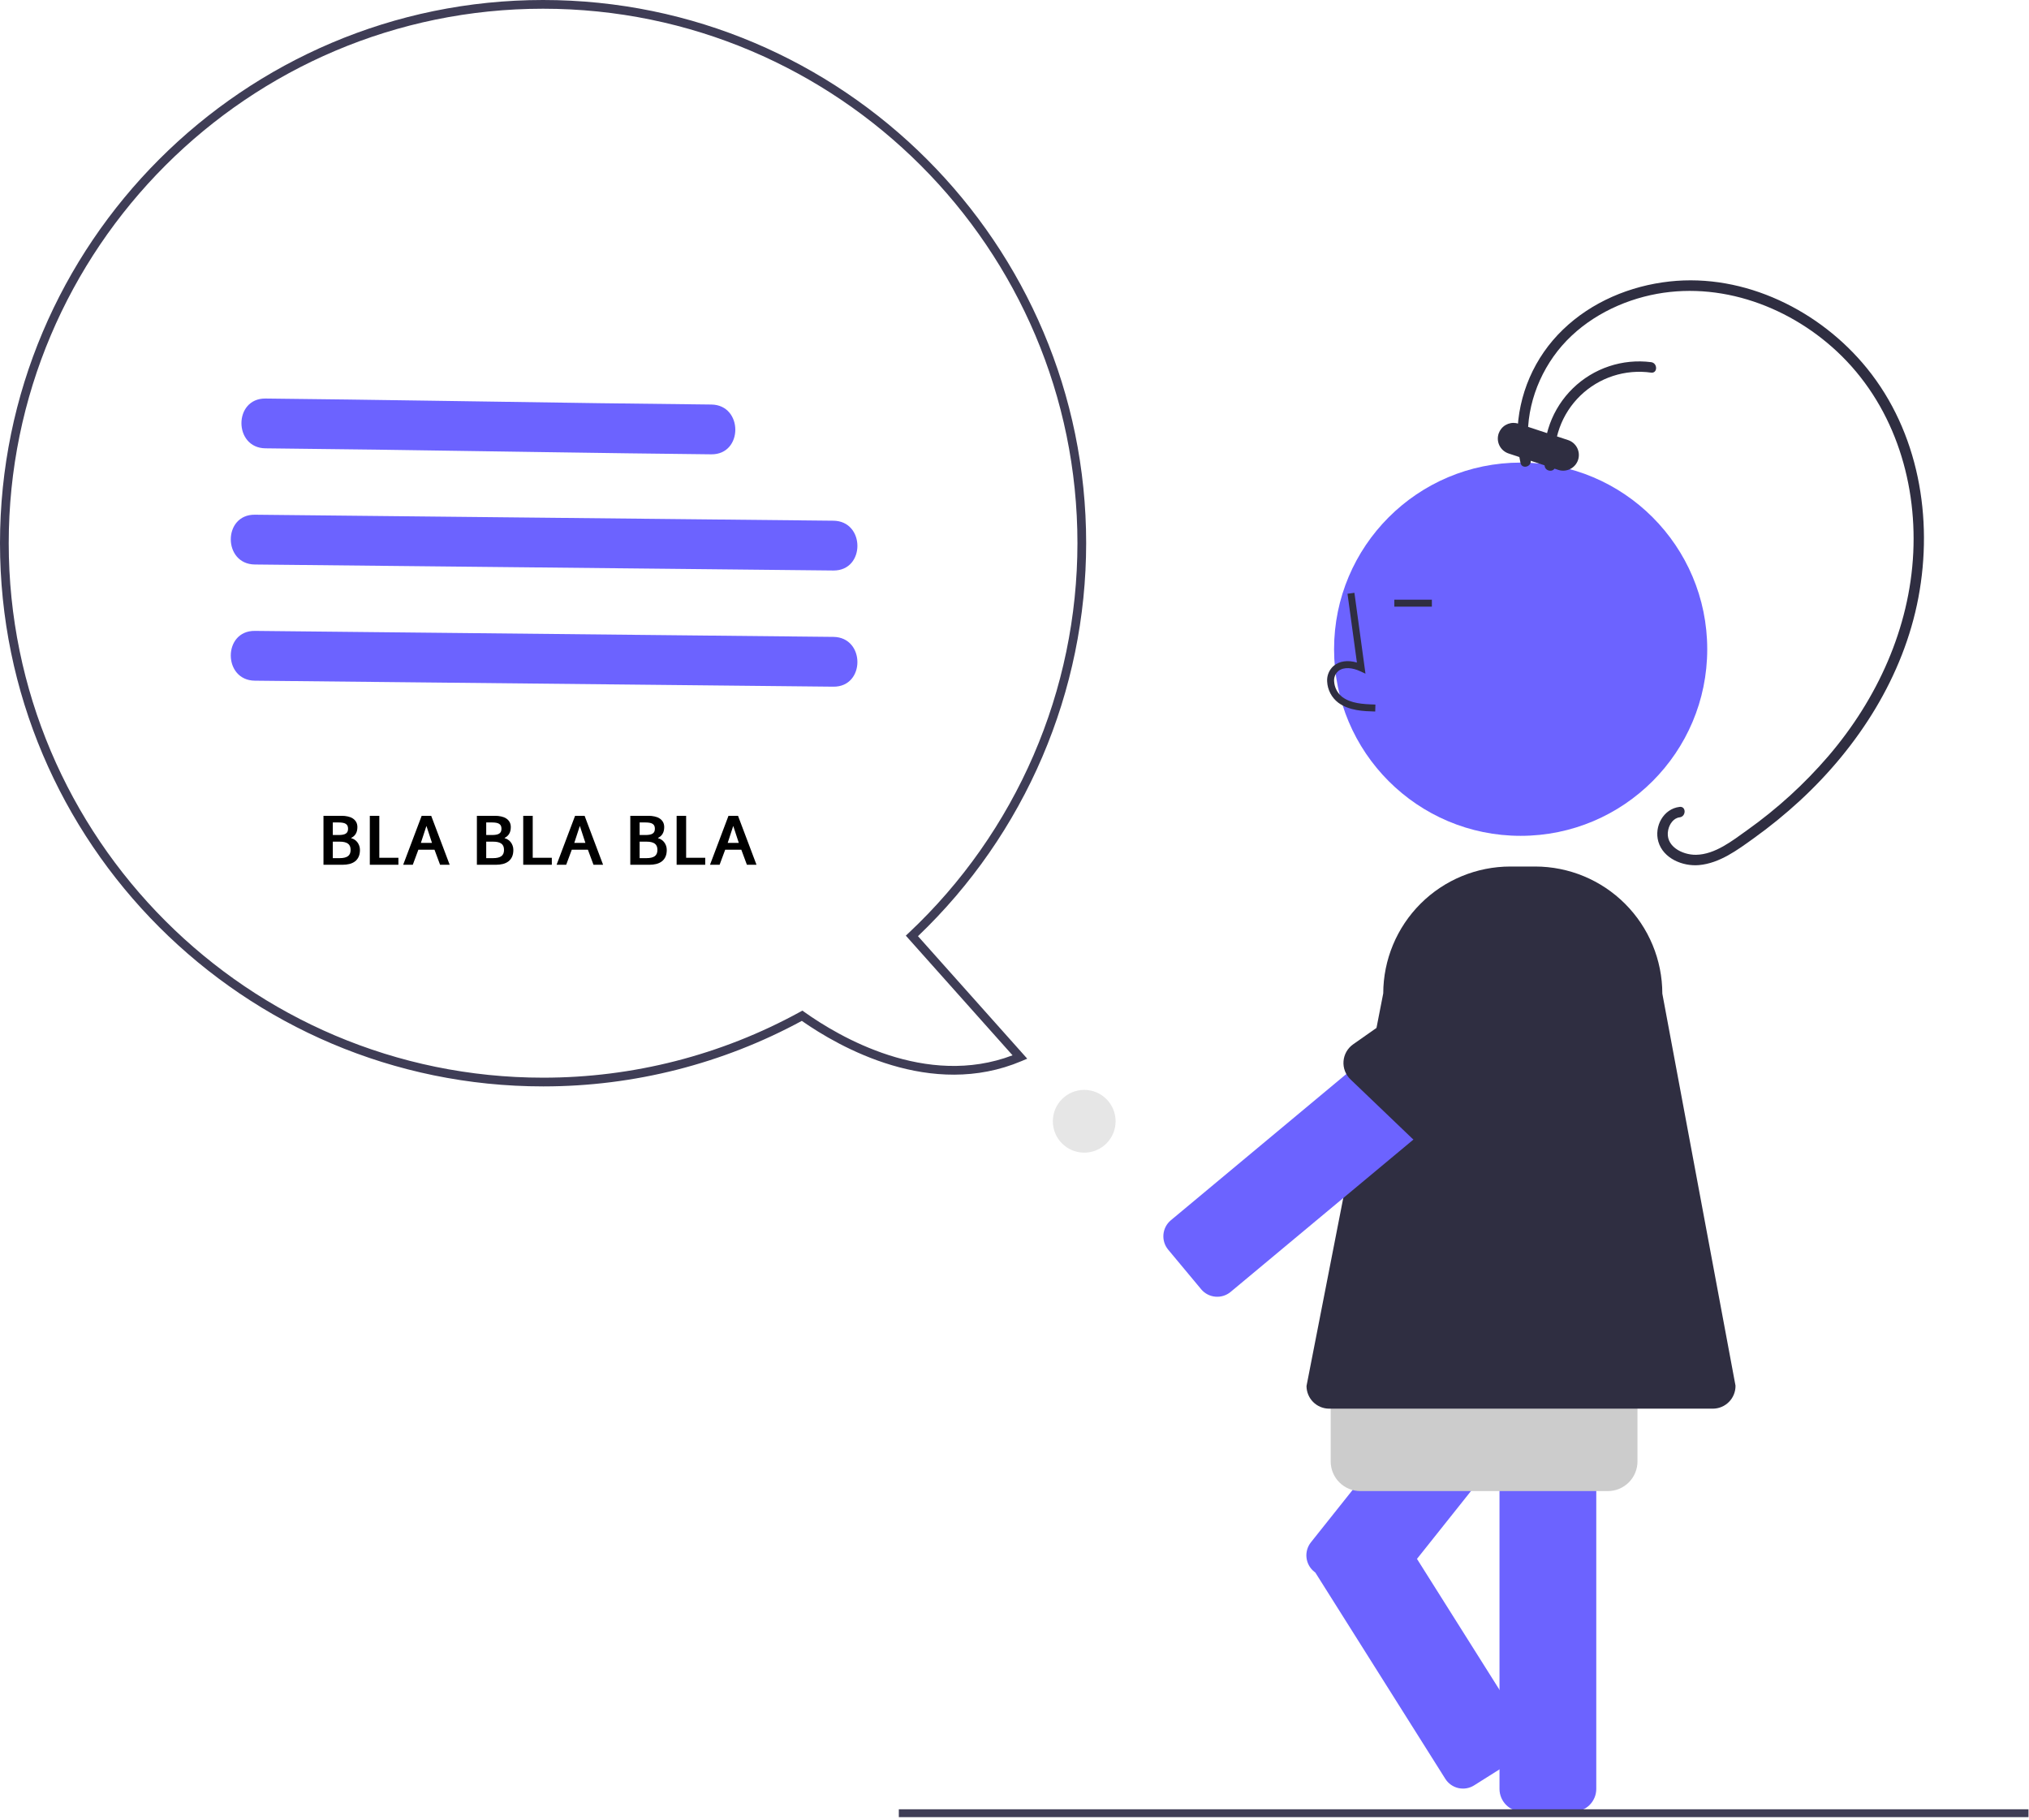 <svg width="582" height="522" viewBox="0 0 582 522" fill="none" xmlns="http://www.w3.org/2000/svg">
<g id="bla_bla_bla 1" clip-path="url(#clip0)">
<path id="Vector" d="M451.377 519.527H436.617C434.894 519.525 433.242 518.839 432.023 517.621C430.805 516.402 430.119 514.75 430.117 513.027V390.012C430.119 388.289 430.805 386.637 432.023 385.418C433.242 384.2 434.894 383.514 436.617 383.512H451.377C453.1 383.514 454.752 384.2 455.971 385.418C457.19 386.637 457.875 388.289 457.877 390.012V513.027C457.875 514.75 457.19 516.402 455.971 517.621C454.752 518.839 453.1 519.525 451.377 519.527V519.527Z" fill="#6C63FF"/>
<path id="Vector_2" d="M472.628 354.305L461.081 345.111C460.465 344.62 459.758 344.256 459.001 344.038C458.243 343.821 457.45 343.755 456.668 343.843C455.885 343.932 455.127 344.174 454.438 344.556C453.748 344.938 453.141 345.451 452.65 346.068L376.026 442.303C375.535 442.919 375.17 443.626 374.953 444.384C374.735 445.141 374.669 445.934 374.758 446.717C374.847 447.499 375.089 448.257 375.47 448.947C375.852 449.636 376.366 450.243 376.982 450.734L377.296 450.984L414.57 510.127C414.99 510.794 415.537 511.371 416.18 511.826C416.824 512.281 417.55 512.605 418.319 512.78C419.087 512.954 419.882 512.975 420.659 512.842C421.435 512.709 422.178 512.424 422.845 512.004L435.332 504.135C436.678 503.286 437.632 501.938 437.984 500.386C438.336 498.834 438.057 497.206 437.208 495.86L406.449 447.053L473.584 362.736C474.075 362.12 474.44 361.413 474.657 360.655C474.875 359.898 474.941 359.105 474.852 358.322C474.763 357.54 474.521 356.782 474.14 356.092C473.758 355.403 473.244 354.796 472.628 354.305V354.305Z" fill="#6C63FF"/>
<path id="Vector_3" d="M461.196 427.612H390.196C387.943 427.609 385.782 426.713 384.189 425.119C382.595 423.526 381.699 421.365 381.696 419.112V402.112C381.699 399.858 382.595 397.698 384.189 396.104C385.782 394.511 387.943 393.614 390.196 393.612H461.196C463.45 393.614 465.61 394.511 467.204 396.104C468.797 397.698 469.694 399.858 469.696 402.112V419.112C469.694 421.365 468.797 423.526 467.204 425.119C465.61 426.713 463.45 427.609 461.196 427.612V427.612Z" fill="#CCCCCC"/>
<path id="Vector_4" d="M581.852 518.867H257.819V521.108H581.852V518.867Z" fill="#3F3D56"/>
<path id="Vector_5" d="M436.185 239.7C465.743 239.7 489.704 215.739 489.704 186.181C489.704 156.623 465.743 132.662 436.185 132.662C406.627 132.662 382.666 156.623 382.666 186.181C382.666 215.739 406.627 239.7 436.185 239.7Z" fill="#6C63FF"/>
<path id="Vector_6" d="M491.324 403.974H381.262C379.538 403.972 377.886 403.287 376.668 402.068C375.449 400.85 374.764 399.197 374.762 397.474L396.771 284.868C396.799 275.215 400.651 265.968 407.484 259.15C414.317 252.333 423.574 248.503 433.227 248.499H440.369C450.034 248.509 459.3 252.354 466.135 259.188C472.969 266.022 476.813 275.288 476.824 284.954L497.815 397.382C497.826 398.242 497.665 399.096 497.344 399.894C497.023 400.691 496.547 401.418 495.943 402.03C495.34 402.643 494.621 403.131 493.828 403.464C493.035 403.798 492.184 403.971 491.324 403.974V403.974Z" fill="#2F2E41"/>
<path id="Vector_7" d="M394.469 204.05C391.162 203.957 387.046 203.842 383.88 201.527C382.936 200.809 382.16 199.894 381.608 198.845C381.055 197.796 380.738 196.639 380.68 195.455C380.622 194.613 380.76 193.77 381.083 192.99C381.406 192.211 381.904 191.517 382.54 190.962C384.196 189.562 386.613 189.235 389.218 190L386.519 170.274L388.501 170.003L391.673 193.194L390.019 192.434C388.1 191.554 385.467 191.106 383.831 192.489C383.429 192.851 383.116 193.3 382.916 193.802C382.717 194.304 382.635 194.846 382.679 195.384C382.727 196.266 382.965 197.126 383.376 197.908C383.787 198.689 384.361 199.373 385.06 199.912C387.523 201.714 390.805 201.946 394.525 202.051L394.469 204.05Z" fill="#2F2E41"/>
<path id="Vector_8" d="M410.72 171.976H399.948V173.976H410.72V171.976Z" fill="#2F2E41"/>
<path id="Vector_9" d="M335.09 358.387L344.538 369.725C346.66 372.271 350.443 372.615 352.989 370.494L447.493 291.744C450.038 289.623 450.382 285.839 448.261 283.294L438.813 271.955C436.691 269.409 432.908 269.065 430.362 271.187L335.858 349.936C333.312 352.057 332.968 355.841 335.09 358.387Z" fill="#6C63FF"/>
<path id="Vector_10" d="M452.991 289.396L414.011 326.438C412.796 327.593 411.182 328.236 409.505 328.233C407.828 328.23 406.216 327.582 405.004 326.422L387.37 309.545C386.673 308.878 386.133 308.065 385.788 307.165C385.443 306.265 385.302 305.299 385.375 304.337C385.448 303.376 385.733 302.443 386.21 301.605C386.687 300.766 387.343 300.044 388.132 299.49L434.36 267.032C435.69 265.927 437.404 265.394 439.126 265.55C440.849 265.706 442.439 266.538 443.549 267.863L453.827 280.198C454.935 281.529 455.468 283.245 455.312 284.97C455.155 286.695 454.32 288.287 452.991 289.396V289.396Z" fill="#2F2E41"/>
<path id="Vector_11" d="M439.037 131.974C436.783 121.673 439.565 110.787 445.594 102.253C451.737 93.559 461.355 87.746 471.555 85.091C491.328 79.947 512.321 87.13 526.965 100.838C542.768 115.631 549.817 137.138 548.803 158.488C547.774 180.135 538.458 200.459 524.479 216.803C517.596 224.81 509.767 231.951 501.162 238.07C496.918 241.101 491.953 245.049 486.492 245.137C482.534 245.201 477.477 242.637 478.518 237.964C478.877 236.355 480.007 234.607 481.786 234.397C483.68 234.173 483.703 231.17 481.786 231.397C477.132 231.946 474.422 236.986 475.682 241.365C477.076 246.205 482.69 248.51 487.35 248.09C493.259 247.558 498.335 243.78 503.002 240.427C507.664 237.086 512.117 233.462 516.335 229.574C533.072 214.106 546.005 193.961 550.276 171.361C554.578 148.596 550.338 123.88 535.52 105.619C522.075 89.049 500.457 78.351 478.902 80.72C467.575 81.965 456.522 86.584 448.279 94.562C444.236 98.459 441.004 103.117 438.768 108.267C436.532 113.418 435.336 118.96 435.249 124.575C435.248 127.331 435.548 130.08 436.144 132.771C436.557 134.657 439.449 133.859 439.037 131.974V131.974Z" fill="#2F2E41"/>
<path id="Vector_12" d="M446.06 133.561C445.656 129.882 446.098 126.159 447.353 122.676C448.608 119.194 450.641 116.045 453.299 113.469C455.957 110.893 459.168 108.958 462.688 107.813C466.208 106.668 469.943 106.342 473.608 106.861C475.518 107.102 475.501 104.099 473.608 103.861C469.546 103.342 465.42 103.747 461.537 105.043C457.653 106.339 454.112 108.495 451.176 111.349C448.241 114.203 445.987 117.682 444.581 121.528C443.176 125.373 442.656 129.486 443.06 133.561C443.243 135.466 446.245 135.485 446.06 133.561Z" fill="#2F2E41"/>
<path id="Vector_13" d="M434.142 121.275C433.072 121.274 432.036 121.655 431.221 122.348C430.406 123.042 429.865 124.003 429.695 125.059C429.524 126.115 429.736 127.198 430.292 128.112C430.847 129.027 431.711 129.713 432.727 130.049H432.728L446.971 134.752C448.104 135.126 449.34 135.035 450.406 134.498C451.471 133.961 452.28 133.023 452.655 131.889C453.029 130.756 452.937 129.521 452.4 128.455C451.864 127.389 450.925 126.58 449.792 126.206L435.548 121.502C435.094 121.352 434.619 121.276 434.142 121.275V121.275Z" fill="#2F2E41"/>
<path id="Vector_14" d="M155.999 311.556H155.776C69.882 311.556 3.05176e-05 241.675 3.05176e-05 155.778C3.05176e-05 69.882 69.882 3.8147e-06 155.778 3.8147e-06C241.674 3.8147e-06 311.556 69.882 311.556 155.778C311.548 176.848 307.269 197.697 298.977 217.067C290.686 236.436 278.554 253.924 263.314 268.474L294.655 303.606L293.048 304.287C267.071 315.302 240.75 300.287 229.992 292.766C207.272 305.081 181.842 311.539 155.999 311.556ZM155.778 2.502C71.261 2.502 2.502 71.261 2.502 155.778C2.502 240.294 71.261 309.055 155.778 309.055C181.539 309.076 206.888 302.591 229.474 290.2L230.162 289.821L230.801 290.277C240.567 297.226 265.625 312.081 290.441 302.639L259.826 268.321L260.717 267.487C275.971 253.151 288.129 235.845 296.442 216.633C304.755 197.422 309.047 176.712 309.055 155.779C309.055 71.261 240.295 2.502 155.778 2.502V2.502Z" fill="#3F3D56"/>
<path id="Vector_15" d="M204.022 130.29C172.054 129.957 140.09 129.385 108.123 128.951C97.466 128.806 86.808 128.679 76.151 128.57C66.968 128.475 66.945 114.195 76.151 114.291C108.119 114.624 140.084 115.196 172.05 115.63C182.707 115.775 193.365 115.901 204.022 116.011C213.205 116.106 213.228 130.386 204.022 130.29V130.29Z" fill="#6C63FF"/>
<path id="Vector_16" d="M239.044 163.608L109.841 162.269L73.096 161.888C63.913 161.793 63.889 147.514 73.096 147.609L202.298 148.948L239.044 149.328C248.227 149.424 248.25 163.703 239.044 163.608Z" fill="#6C63FF"/>
<path id="Vector_17" d="M239.044 196.925L109.841 195.587L73.096 195.206C63.913 195.111 63.889 180.832 73.096 180.927L202.298 182.266L239.044 182.646C248.227 182.741 248.25 197.021 239.044 196.925Z" fill="#6C63FF"/>
<path id="Vector_18" d="M311 330.556C315.971 330.556 320 326.527 320 321.556C320 316.586 315.971 312.556 311 312.556C306.029 312.556 302 316.586 302 321.556C302 326.527 306.029 330.556 311 330.556Z" fill="#E6E6E6"/>
<path id="bla_bla_bla" d="M98.022 233.957C98.633 233.957 99.213 234.019 99.76 234.143C100.307 234.26 100.782 234.449 101.186 234.709C101.596 234.969 101.918 235.305 102.152 235.715C102.393 236.125 102.514 236.62 102.514 237.199C102.514 237.603 102.471 237.964 102.387 238.283C102.309 238.602 102.191 238.889 102.035 239.143C101.885 239.39 101.703 239.608 101.488 239.797C101.273 239.986 101.029 240.148 100.756 240.285V240.383C101.062 240.454 101.361 240.581 101.654 240.764C101.954 240.946 102.221 241.18 102.455 241.467C102.689 241.753 102.878 242.089 103.021 242.473C103.171 242.85 103.246 243.27 103.246 243.732C103.246 244.514 103.119 245.178 102.865 245.725C102.611 246.265 102.26 246.704 101.811 247.043C101.368 247.375 100.84 247.619 100.229 247.775C99.617 247.925 98.953 248 98.236 248H92.787V233.957H98.022ZM97.103 239.465C97.592 239.465 98.008 239.432 98.353 239.367C98.699 239.302 98.978 239.198 99.193 239.055C99.415 238.911 99.578 238.726 99.682 238.498C99.786 238.27 99.838 237.993 99.838 237.668C99.838 237.336 99.786 237.056 99.682 236.828C99.578 236.6 99.415 236.415 99.193 236.271C98.978 236.128 98.699 236.024 98.353 235.959C98.008 235.894 97.592 235.861 97.103 235.861H95.463V239.465H97.103ZM97.455 246.096C98.484 246.096 99.258 245.913 99.779 245.549C100.307 245.184 100.57 244.579 100.57 243.732C100.57 242.886 100.307 242.281 99.779 241.916C99.258 241.551 98.484 241.369 97.455 241.369H95.463V246.096H97.455ZM108.803 233.957V245.998H114.281V248H106.078V233.957H108.803ZM123.686 233.957L128.988 248H126.234L124.633 243.684H120.004L118.402 248H115.648L120.951 233.957H123.686ZM122.318 236.857L120.727 241.721H123.91L122.318 236.857ZM142.025 233.957C142.637 233.957 143.217 234.019 143.764 234.143C144.311 234.26 144.786 234.449 145.189 234.709C145.6 234.969 145.922 235.305 146.156 235.715C146.397 236.125 146.518 236.62 146.518 237.199C146.518 237.603 146.475 237.964 146.391 238.283C146.312 238.602 146.195 238.889 146.039 239.143C145.889 239.39 145.707 239.608 145.492 239.797C145.277 239.986 145.033 240.148 144.76 240.285V240.383C145.066 240.454 145.365 240.581 145.658 240.764C145.958 240.946 146.225 241.18 146.459 241.467C146.693 241.753 146.882 242.089 147.025 242.473C147.175 242.85 147.25 243.27 147.25 243.732C147.25 244.514 147.123 245.178 146.869 245.725C146.615 246.265 146.264 246.704 145.814 247.043C145.372 247.375 144.844 247.619 144.232 247.775C143.62 247.925 142.956 248 142.24 248H136.791V233.957H142.025ZM141.107 239.465C141.596 239.465 142.012 239.432 142.357 239.367C142.702 239.302 142.982 239.198 143.197 239.055C143.419 238.911 143.581 238.726 143.686 238.498C143.79 238.27 143.842 237.993 143.842 237.668C143.842 237.336 143.79 237.056 143.686 236.828C143.581 236.6 143.419 236.415 143.197 236.271C142.982 236.128 142.702 236.024 142.357 235.959C142.012 235.894 141.596 235.861 141.107 235.861H139.467V239.465H141.107ZM141.459 246.096C142.488 246.096 143.262 245.913 143.783 245.549C144.311 245.184 144.574 244.579 144.574 243.732C144.574 242.886 144.311 242.281 143.783 241.916C143.262 241.551 142.488 241.369 141.459 241.369H139.467V246.096H141.459ZM152.807 233.957V245.998H158.285V248H150.082V233.957H152.807ZM167.689 233.957L172.992 248H170.238L168.637 243.684H164.008L162.406 248H159.652L164.955 233.957H167.689ZM166.322 236.857L164.73 241.721H167.914L166.322 236.857ZM186.029 233.957C186.641 233.957 187.221 234.019 187.768 234.143C188.314 234.26 188.79 234.449 189.193 234.709C189.604 234.969 189.926 235.305 190.16 235.715C190.401 236.125 190.521 236.62 190.521 237.199C190.521 237.603 190.479 237.964 190.395 238.283C190.316 238.602 190.199 238.889 190.043 239.143C189.893 239.39 189.711 239.608 189.496 239.797C189.281 239.986 189.037 240.148 188.764 240.285V240.383C189.07 240.454 189.369 240.581 189.662 240.764C189.962 240.946 190.229 241.18 190.463 241.467C190.697 241.753 190.886 242.089 191.029 242.473C191.179 242.85 191.254 243.27 191.254 243.732C191.254 244.514 191.127 245.178 190.873 245.725C190.619 246.265 190.268 246.704 189.818 247.043C189.376 247.375 188.848 247.619 188.236 247.775C187.624 247.925 186.96 248 186.244 248H180.795V233.957H186.029ZM185.111 239.465C185.6 239.465 186.016 239.432 186.361 239.367C186.706 239.302 186.986 239.198 187.201 239.055C187.423 238.911 187.585 238.726 187.689 238.498C187.794 238.27 187.846 237.993 187.846 237.668C187.846 237.336 187.794 237.056 187.689 236.828C187.585 236.6 187.423 236.415 187.201 236.271C186.986 236.128 186.706 236.024 186.361 235.959C186.016 235.894 185.6 235.861 185.111 235.861H183.471V239.465H185.111ZM185.463 246.096C186.492 246.096 187.266 245.913 187.787 245.549C188.314 245.184 188.578 244.579 188.578 243.732C188.578 242.886 188.314 242.281 187.787 241.916C187.266 241.551 186.492 241.369 185.463 241.369H183.471V246.096H185.463ZM196.811 233.957V245.998H202.289V248H194.086V233.957H196.811ZM211.693 233.957L216.996 248H214.242L212.641 243.684H208.012L206.41 248H203.656L208.959 233.957H211.693ZM210.326 236.857L208.734 241.721H211.918L210.326 236.857Z" fill="black"/>
</g>
<defs>
<clipPath id="clip0">
<rect width="581.852" height="521.108" fill="white"/>
</clipPath>
</defs>
</svg>
